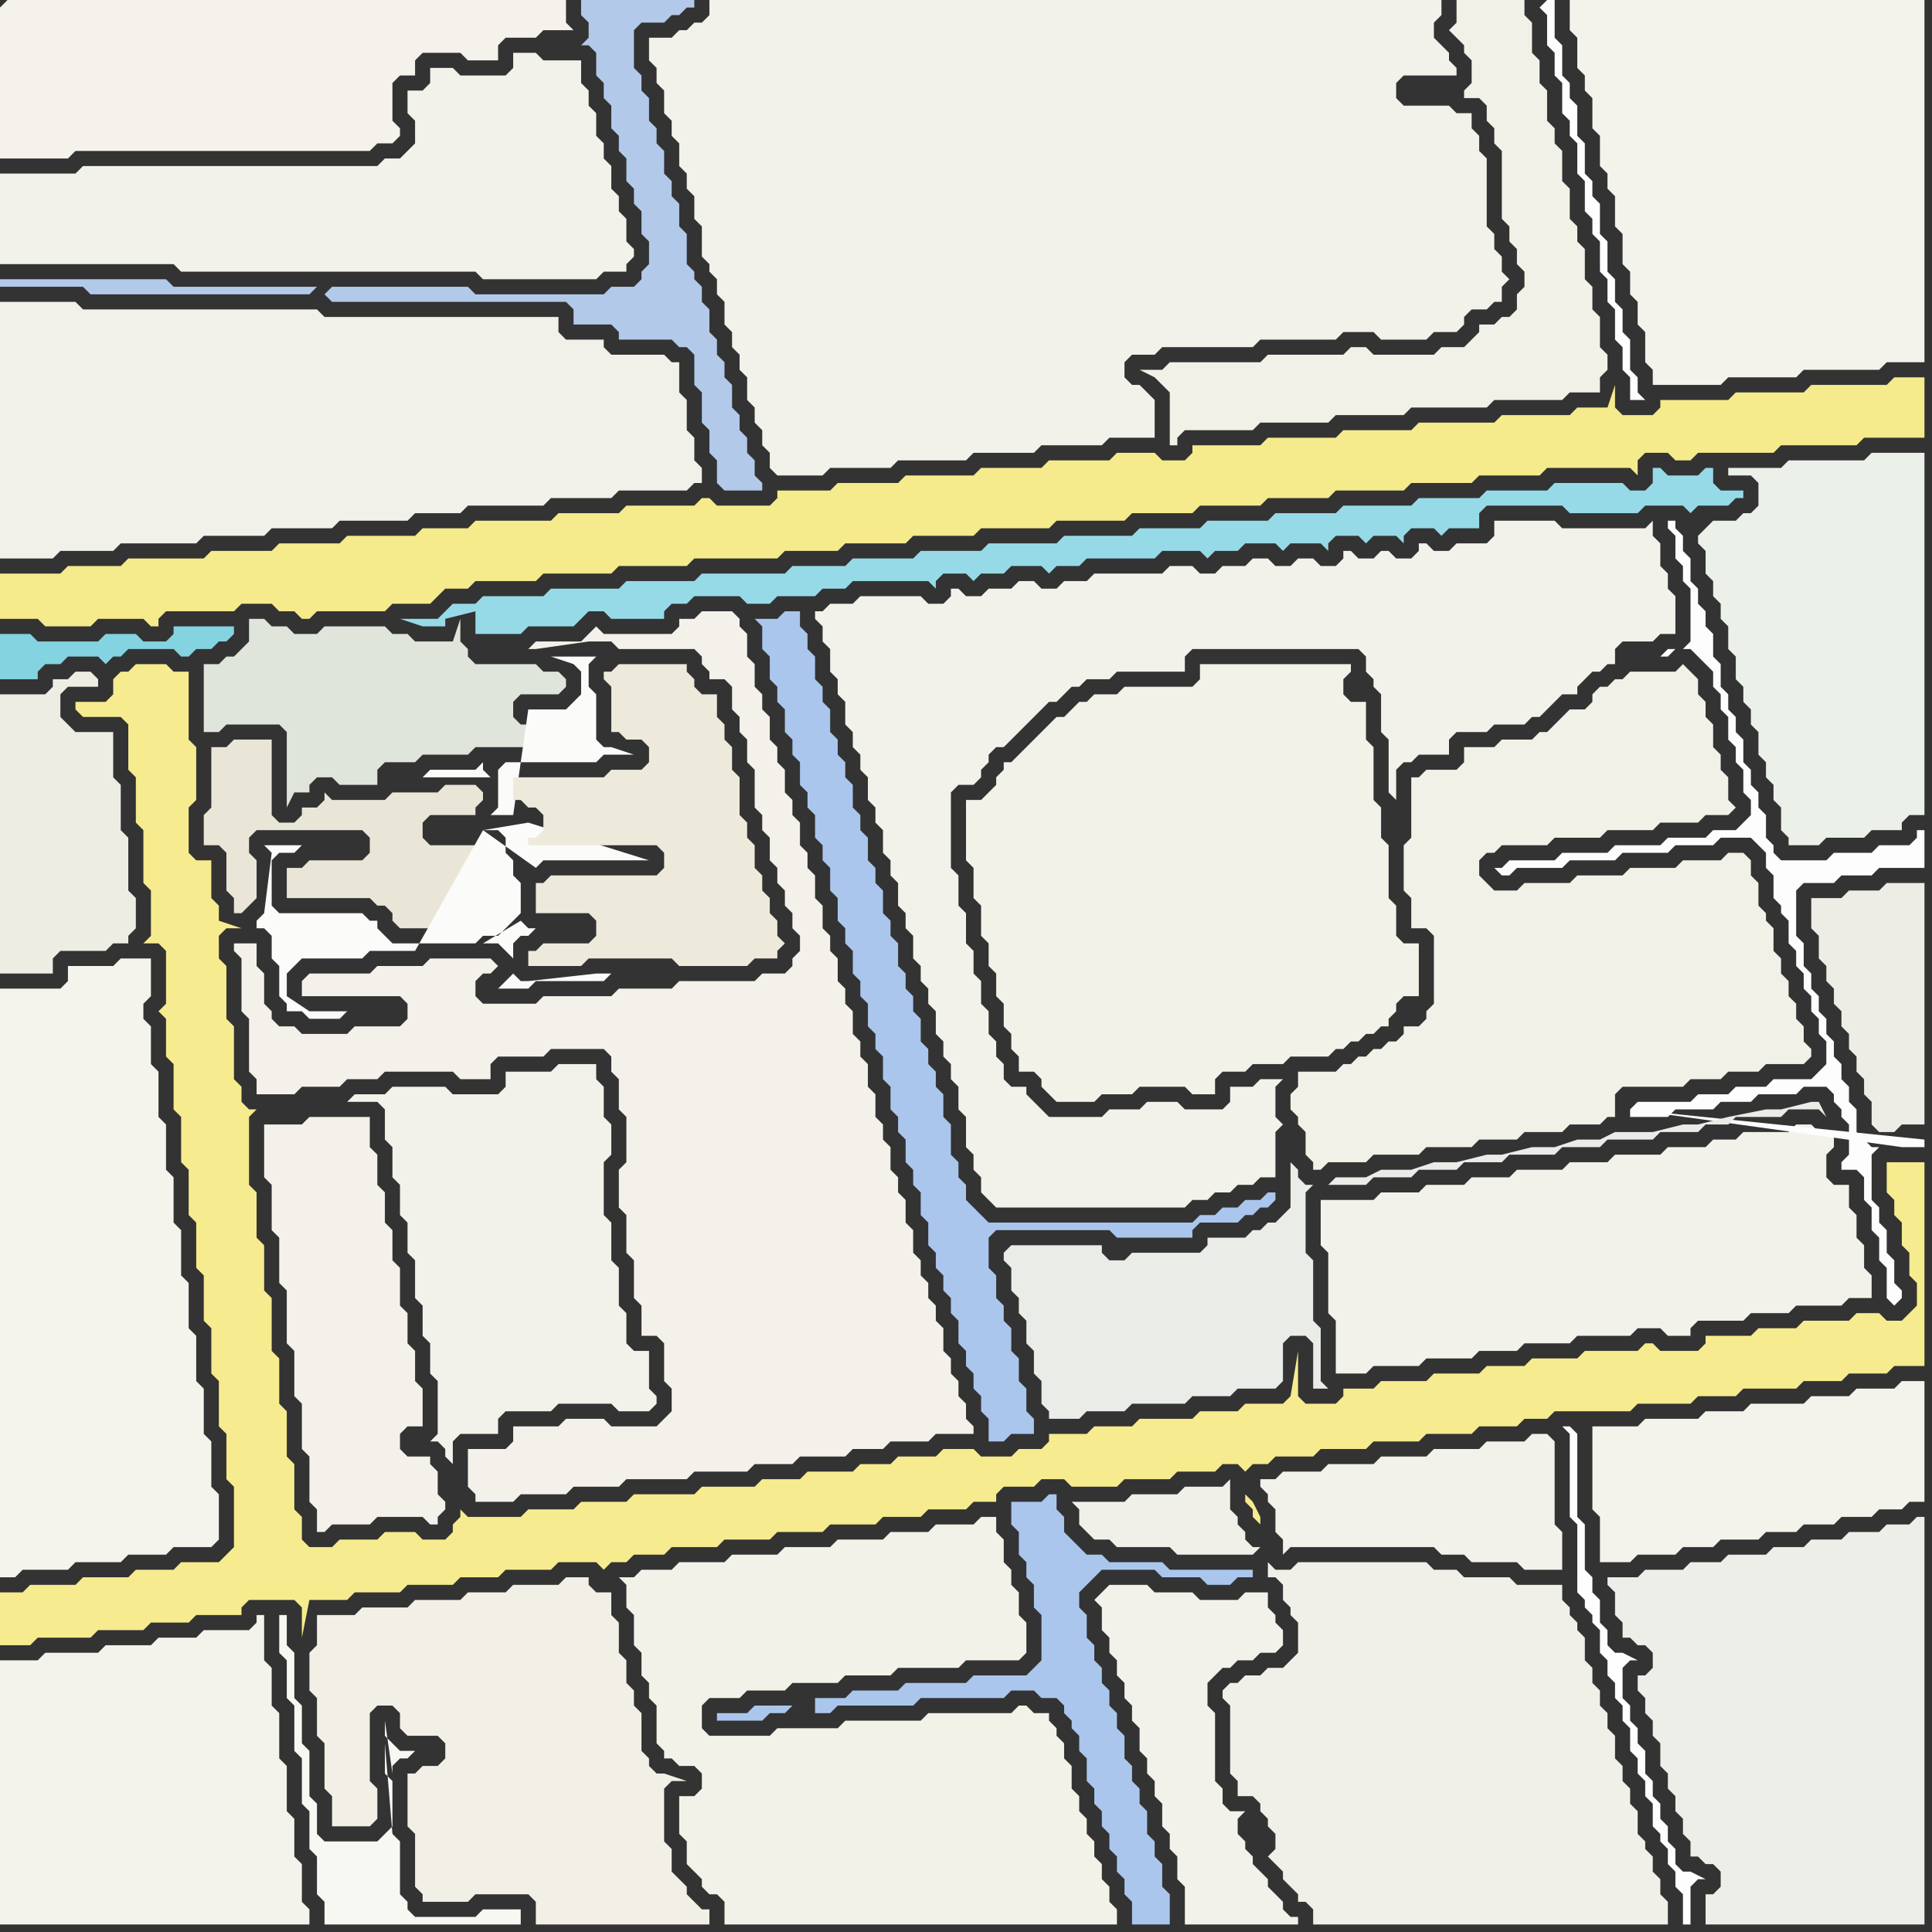 <svg width="256" height="256" xmlns="http://www.w3.org/2000/svg"><rect width="100%" height="100%" fill="#333333" stroke="none"/><script> 
var tempColor;
function hoverPath(evt){
obj = evt.target;
tempColor = obj.getAttribute("fill");
obj.setAttribute("fill","red");
//alert(tempColor);
//obj.setAttribute("stroke","red");}
function recoverPath(evt){
obj = evt.target;
obj.setAttribute("fill", tempColor);
//obj.setAttribute("stroke", tempColor);
}</script><path onmouseover="hoverPath(evt)" onmouseout="recoverPath(evt)" fill="rgb(243,242,233)" d="M  86,208l -1,0 -1,1 -2,0 1,1 0,3 1,1 0,4 1,1 0,3 1,1 0,2 1,1 0,5 1,1 0,1 1,0 1,1 2,0 1,1 0,2 -1,1 -2,0 0,5 1,1 0,3 1,1 1,1 0,1 1,1 1,0 1,1 0,3 52,0 0,-2 -1,-1 0,-2 -1,-1 0,-2 -1,-1 0,-2 -1,-1 0,-2 -1,-1 0,-2 -1,-1 0,-3 -1,-1 0,-2 -1,-1 0,-1 -1,-1 0,-1 -2,0 -1,-1 -1,0 -1,1 -11,0 -1,1 -10,0 -1,1 -8,0 -1,1 -8,0 -1,-1 0,-3 1,-1 4,0 1,-1 5,0 1,-1 6,0 1,-1 6,0 1,-1 8,0 1,-1 7,0 1,-1 0,-4 -1,-1 0,-3 -1,-1 0,-2 -1,-1 0,-3 -1,-1 0,-2 -2,0 -1,1 -5,0 -1,1 -5,0 -1,1 -6,0 -1,1 -6,0 -1,1 -6,0 -1,1 -6,0 -1,1Z"/>
<path onmouseover="hoverPath(evt)" onmouseout="recoverPath(evt)" fill="rgb(243,242,234)" d="M  176,159l -1,0 0,6 1,1 0,8 1,1 0,7 4,0 1,-1 6,0 1,-1 6,0 1,-1 5,0 1,-1 6,0 1,-1 7,0 1,-1 3,0 1,1 3,0 0,-1 1,-1 6,0 1,-1 5,0 1,-1 6,0 1,-1 3,0 0,-3 -1,-1 0,-3 -1,-1 0,-3 -1,-1 0,-3 -2,0 -1,-1 0,-3 1,-1 0,-2 -2,0 -1,-1 -2,0 -1,1 -6,0 -1,1 -3,0 -1,1 -5,0 -1,1 -6,0 -1,1 -5,0 -1,1 -6,0 -1,1 -5,0 -1,1 -5,0 -1,1 -5,0 -1,1Z"/>
<path onmouseover="hoverPath(evt)" onmouseout="recoverPath(evt)" fill="rgb(244,242,235)" d="M  0,1l 0,20 9,0 1,-1 39,0 1,-1 2,0 1,-1 0,-1 -1,-1 0,-5 1,-1 2,0 0,-2 1,-1 5,0 1,1 4,0 0,-2 1,-1 4,0 1,-1 4,0 -1,-1 0,-3 -74,0 -1,1Z"/>
<path onmouseover="hoverPath(evt)" onmouseout="recoverPath(evt)" fill="rgb(243,242,234)" d="M  0,25l 0,10 23,0 1,1 39,0 1,1 15,0 1,-1 3,0 0,-1 1,-1 0,-1 -1,-1 0,-3 -1,-1 0,-2 -1,-1 0,-3 -1,-1 0,-2 -1,-1 0,-3 -1,-1 0,-2 -1,-1 0,-3 -5,0 -1,-1 -3,0 0,2 -1,1 -6,0 -1,-1 -3,0 0,2 -1,1 -2,0 0,3 1,1 0,3 -1,1 -1,1 -2,0 -1,1 -39,0 -1,1 -10,0Z"/>
<path onmouseover="hoverPath(evt)" onmouseout="recoverPath(evt)" fill="rgb(238,237,228)" d="M  0,113l 0,16 7,0 0,-2 1,-1 6,0 1,-1 2,0 0,-1 1,-1 0,-4 -1,-1 0,-7 -1,-1 0,-6 -1,-1 0,-6 -5,0 -1,-1 -1,-1 0,-3 1,-1 4,0 0,-1 -1,-1 -2,0 -1,1 -2,0 0,1 -1,1 -6,0Z"/>
<path onmouseover="hoverPath(evt)" onmouseout="recoverPath(evt)" fill="rgb(243,242,234)" d="M  109,81l -1,0 0,1 1,1 0,2 1,1 0,3 1,1 0,2 1,1 0,3 1,1 0,2 1,1 0,2 1,1 0,3 1,1 0,2 1,1 0,3 1,1 0,2 1,1 0,3 1,1 0,2 1,1 0,3 1,1 0,2 1,1 0,2 1,1 0,3 1,1 0,2 1,1 0,2 1,1 0,3 1,1 0,4 1,1 0,2 1,1 0,2 1,1 1,1 25,0 1,-1 2,0 1,-1 2,0 1,-1 2,0 1,-1 2,0 0,-6 1,-1 -1,-1 0,-4 1,-1 -3,0 -1,1 -3,0 0,2 -1,1 -5,0 -1,-1 -4,0 -1,1 -4,0 -1,1 -7,0 -1,-1 -1,-1 -1,-1 0,-1 -2,0 -1,-1 0,-2 -1,-1 0,-2 -1,-1 0,-3 -1,-1 0,-3 -1,-1 0,-3 -1,-1 0,-4 -1,-1 0,-4 -1,-1 0,-10 1,-1 2,0 1,-1 0,-1 1,-1 0,-1 1,-1 1,0 6,-6 1,0 1,-1 1,-1 1,0 1,-1 3,0 1,-1 9,0 0,-2 1,-1 22,0 1,1 0,2 1,1 0,1 1,1 0,5 1,1 0,7 1,1 0,-4 1,-1 1,0 1,-1 4,0 0,-2 1,-1 4,0 1,-1 4,0 1,-1 1,0 1,-1 1,-1 1,-1 2,0 0,-1 1,-1 1,-1 1,0 1,-1 1,0 0,-2 1,-1 4,0 1,-1 2,0 0,-5 -1,-1 0,-2 -1,-1 0,-3 -1,-1 0,-2 -1,1 -11,0 -1,-1 -8,0 0,2 -1,1 -4,0 -1,1 -2,0 -1,-1 -1,0 0,1 -1,1 -2,0 -1,-1 -1,0 -1,1 -2,0 -1,-1 -1,0 0,1 -1,1 -2,0 -1,-1 -2,0 -1,1 -2,0 -1,-1 -2,0 -1,1 -3,0 -1,1 -2,0 -1,-1 -3,0 -1,1 -9,0 -1,1 -3,0 -1,1 -2,0 -1,-1 -2,0 -1,1 -3,0 -1,1 -2,0 -1,-1 -1,0 0,1 -1,1 -2,0 -1,-1 -8,0 -1,1 -3,0 -1,1Z"/>
<path onmouseover="hoverPath(evt)" onmouseout="recoverPath(evt)" fill="rgb(243,242,233)" d="M  132,129l 0,3 1,1 0,3 1,1 0,2 1,1 0,2 2,0 1,1 0,1 1,1 1,1 5,0 1,-1 4,0 1,-1 6,0 1,1 3,0 0,-2 1,-1 3,0 1,-1 4,0 1,-1 5,0 1,-1 1,0 1,-1 1,0 1,-1 1,0 1,-1 1,0 0,-1 1,-1 0,-1 1,-1 2,0 0,-7 -2,0 -1,-1 0,-4 -1,-1 0,-7 -1,-1 0,-4 -1,-1 0,-7 -1,-1 0,-5 -2,0 -1,-1 0,-2 1,-1 0,-1 -20,0 0,2 -1,1 -9,0 -1,1 -3,0 -1,1 -1,0 -1,1 -1,1 -1,0 -1,1 -2,2 -1,1 -2,2 -1,0 0,1 -1,1 0,1 -2,2 -2,0 0,8 1,1 0,4 1,1 0,4 1,1 0,3 1,1Z"/>
<path onmouseover="hoverPath(evt)" onmouseout="recoverPath(evt)" fill="rgb(254,254,254)" d="M  204,1l 0,0 1,1 0,4 1,1 0,3 1,1 0,4 1,1 0,2 1,1 0,4 1,1 0,4 1,1 0,2 1,1 0,4 1,1 0,3 1,1 0,4 1,1 0,3 1,1 0,3 2,0 -1,-1 0,-2 -1,-1 0,-4 -1,-1 0,-3 -1,-1 0,-3 -1,-1 0,-4 -1,-1 0,-4 -1,-1 0,-2 -1,-1 0,-4 -1,-1 0,-4 -1,-1 0,-2 -1,-1 0,-4 -1,-1 0,-5 -1,0 -1,1Z"/>
<path onmouseover="hoverPath(evt)" onmouseout="recoverPath(evt)" fill="rgb(244,243,235)" d="M  209,0l -1,0 0,4 1,1 0,4 1,1 0,2 1,1 0,4 1,1 0,4 1,1 0,2 1,1 0,4 1,1 0,4 1,1 0,3 1,1 0,3 1,1 0,4 1,1 0,2 9,0 1,-1 9,0 1,-1 10,0 1,-1 5,0 0,-48Z"/>
<path onmouseover="hoverPath(evt)" onmouseout="recoverPath(evt)" fill="rgb(244,243,236)" d="M  0,138l 0,71 2,0 1,-1 6,0 1,-1 6,0 1,-1 5,0 1,-1 5,0 1,-1 0,-6 -1,-1 0,-6 -1,-1 0,-6 -1,-1 0,-6 -1,-1 0,-6 -1,-1 0,-6 -1,-1 0,-6 -1,-1 0,-6 -1,-1 0,-6 -1,-1 0,-5 -1,-1 0,-2 1,-1 0,-5 -4,0 -1,1 -6,0 0,2 -1,1 -8,0Z"/>
<path onmouseover="hoverPath(evt)" onmouseout="recoverPath(evt)" fill="rgb(243,241,233)" d="M  62,194l 0,3 1,1 0,1 5,0 1,-1 6,0 1,-1 6,0 1,-1 8,0 1,-1 7,0 1,-1 5,0 1,-1 6,0 1,-1 4,0 1,-1 5,0 1,-1 5,0 0,-1 -1,-1 0,-2 -1,-1 0,-2 -1,-1 0,-2 -1,-1 0,-3 -1,-1 0,-2 -1,-1 0,-2 -1,-1 0,-2 -1,-1 0,-3 -1,-1 0,-3 -1,-1 0,-2 -1,-1 0,-3 -1,-1 0,-2 -1,-1 0,-3 -1,-1 0,-3 -1,-1 0,-2 -1,-1 0,-3 -1,-1 0,-2 -1,-1 0,-3 -1,-1 0,-2 -1,-1 0,-3 -1,-1 0,-3 -1,-1 0,-2 -1,-1 0,-3 -1,-1 0,-2 -1,-1 0,-3 -1,-1 0,-2 -1,-1 0,-3 -1,-1 0,-2 -1,-1 0,-3 -1,-1 0,-3 -1,-1 0,-1 -1,-1 -4,0 -1,1 -2,0 0,1 -1,1 -9,0 -1,-1 -1,1 0,0 -1,1 -6,0 -1,1 1,0 7,-1 3,0 1,1 10,0 1,1 0,1 1,1 0,1 2,0 1,1 0,3 1,1 0,2 1,1 0,3 1,1 0,5 1,1 0,2 1,1 0,3 1,1 0,2 1,1 0,2 1,1 0,2 1,1 0,2 -1,1 0,1 -1,1 -3,0 -1,1 -10,0 -1,1 -7,0 -1,1 -9,0 -1,1 -7,0 -1,-1 0,-2 1,-1 1,0 1,-1 -1,-1 -8,0 -1,1 -6,0 -1,1 -8,0 -1,1 0,2 13,0 1,1 0,2 -1,1 -6,0 -1,1 -6,0 -1,-1 -2,0 -1,-1 0,-1 -1,-1 0,-4 -1,-1 0,-3 -3,0 0,1 1,1 0,7 1,1 0,7 1,1 0,2 5,0 1,-1 5,0 1,-1 4,0 1,-1 9,0 1,1 4,0 0,-2 1,-1 6,0 1,-1 7,0 1,1 0,2 1,1 0,4 1,1 0,6 -1,1 0,5 1,1 0,5 1,1 0,5 1,1 0,4 2,0 1,1 0,5 1,1 0,3 -1,1 -1,1 -6,0 -1,-1 -5,0 -1,1 -6,0 0,2 -1,1 -5,0Z"/>
<path onmouseover="hoverPath(evt)" onmouseout="recoverPath(evt)" fill="rgb(170,198,237)" d="M  101,82l -1,0 1,1 0,3 1,1 0,3 1,1 0,2 1,1 0,3 1,1 0,2 1,1 0,3 1,1 0,2 1,1 0,3 1,1 0,2 1,1 0,3 1,1 0,3 1,1 0,2 1,1 0,3 1,1 0,2 1,1 0,3 1,1 0,2 1,1 0,3 1,1 0,3 1,1 0,2 1,1 0,3 1,1 0,2 1,1 0,3 1,1 0,3 1,1 0,2 1,1 0,2 1,1 0,2 1,1 0,3 1,1 0,2 1,1 0,2 1,1 0,2 1,1 0,3 2,0 1,-1 3,0 0,-2 -1,-1 0,-3 -1,-1 0,-3 -1,-1 0,-3 -1,-1 0,-2 -1,-1 0,-3 -1,-1 0,-4 1,-1 15,0 1,1 10,0 0,-1 1,-1 5,0 1,-1 1,0 1,-1 1,0 1,-1 0,-1 -1,0 -1,1 -2,0 -1,1 -2,0 -1,1 -2,0 -1,1 -27,0 -1,-1 -1,-1 -1,-1 0,-2 -1,-1 0,-2 -1,-1 0,-4 -1,-1 0,-3 -1,-1 0,-2 -1,-1 0,-2 -1,-1 0,-3 -1,-1 0,-2 -1,-1 0,-2 -1,-1 0,-3 -1,-1 0,-2 -1,-1 0,-3 -1,-1 0,-2 -1,-1 0,-3 -1,-1 0,-2 -1,-1 0,-3 -1,-1 0,-2 -1,-1 0,-2 -1,-1 0,-3 -1,-1 0,-2 -1,-1 0,-3 -1,-1 0,-2 -1,-1 0,-2 -2,0 -1,1Z"/>
<path onmouseover="hoverPath(evt)" onmouseout="recoverPath(evt)" fill="rgb(242,241,234)" d="M  97,44l 0,2 1,1 0,2 1,1 0,3 1,1 0,2 1,1 0,2 1,1 0,2 1,1 6,0 1,-1 8,0 1,-1 9,0 1,-1 8,0 1,-1 8,0 1,-1 6,0 0,-5 -1,-1 0,0 -1,-1 -1,0 -1,-1 0,-2 1,-1 3,0 1,-1 12,0 1,-1 10,0 1,-1 4,0 1,1 6,0 1,-1 3,0 1,-1 0,-1 1,-1 2,0 1,-1 1,0 0,-2 1,-1 -1,-1 0,-2 -1,-1 0,-2 -1,-1 0,-9 -1,-1 0,-2 -1,-1 0,-2 -2,0 -1,-1 -6,0 -1,-1 0,-2 1,-1 7,0 0,-1 -1,-1 0,-1 -1,-1 -1,-1 0,-2 1,-1 0,-2 -97,0 0,2 -1,1 -1,0 -1,1 -1,0 -1,1 -3,0 0,3 1,1 0,2 1,1 0,3 1,1 0,2 1,1 0,3 1,1 0,2 1,1 0,3 1,1 0,4 1,1 0,1 1,1 0,2 1,1 0,3 1,1Z"/>
<path onmouseover="hoverPath(evt)" onmouseout="recoverPath(evt)" fill="rgb(170,198,237)" d="M  105,226l -5,0 -1,1 -4,0 0,1 6,0 1,-1 2,0 1,-1 3,-1 0,2 2,0 1,-1 10,0 1,-1 11,0 1,-1 3,0 1,1 2,0 1,1 0,1 1,1 0,1 1,1 0,2 1,1 0,3 1,1 0,2 1,1 0,2 1,1 0,2 1,1 0,2 1,1 0,2 1,1 0,3 5,0 0,-4 -1,-1 0,-3 -1,-1 0,-2 -1,-1 0,-3 -1,-1 0,-2 -1,-1 0,-2 -1,-1 0,-3 -1,-1 0,-2 -1,-1 0,-2 -1,-1 0,-2 -1,-1 0,-2 -1,-1 0,-3 -1,-1 0,-2 1,-1 1,-1 1,-1 7,0 1,1 5,0 1,1 3,0 1,-1 2,0 0,-1 -11,0 -1,-1 -7,0 -1,-1 -2,0 -1,-1 -1,-1 -1,-1 0,-2 -1,-1 0,-2 -1,0 -1,1 -4,0 0,3 1,1 0,3 1,1 0,2 1,1 0,3 1,1 0,6 -1,1 -1,1 -7,0 -1,1 -8,0 -1,1 -6,0 -1,1 -4,0 -3,1Z"/>
<path onmouseover="hoverPath(evt)" onmouseout="recoverPath(evt)" fill="rgb(242,241,232)" d="M  172,144l 0,0 -1,1 0,2 1,1 0,1 1,1 0,3 1,1 0,1 1,0 1,-1 5,0 1,-1 6,0 1,-1 6,0 1,-1 5,0 1,-1 5,0 1,-1 4,0 1,-1 1,0 0,-3 1,-1 8,0 1,-1 4,0 1,-1 4,0 1,-1 5,0 1,-1 0,-1 -1,-1 0,-2 -1,-1 0,-2 -1,-1 0,-2 -1,-1 0,-2 -1,-1 0,-3 -1,-1 0,-1 -1,-1 0,-3 -1,-1 0,-2 -1,-1 -2,0 -1,1 -5,0 -1,1 -6,0 -1,1 -6,0 -1,1 -6,0 -1,1 -3,0 -1,-1 -1,-1 0,-2 1,-1 1,0 1,-1 6,0 1,-1 6,0 1,-1 6,0 1,-1 5,0 1,-1 3,0 1,-1 -1,-1 0,-3 -1,-1 0,-2 -1,-1 0,-3 -1,-1 0,-2 -1,-1 0,-2 -1,-1 -1,-1 -1,1 -6,0 -1,1 -1,0 -1,1 -1,0 -1,1 0,1 -1,1 -2,0 -1,1 -1,1 -1,1 -1,0 -1,1 -4,0 -1,1 -4,0 0,2 -1,1 -4,0 -1,1 -1,0 0,8 -1,1 0,6 1,1 0,4 2,0 1,1 0,9 -1,1 0,1 -1,1 -2,0 0,1 -1,1 -1,0 -1,1 -1,0 -1,1 -1,0 -1,1 -1,0 -1,1 -5,0Z"/>
<path onmouseover="hoverPath(evt)" onmouseout="recoverPath(evt)" fill="rgb(243,242,234)" d="M  146,211l 0,0 -1,1 1,1 0,3 1,1 0,2 1,1 0,2 1,1 0,2 1,1 0,2 1,1 0,3 1,1 0,2 1,1 0,2 1,1 0,3 1,1 0,2 1,1 0,3 1,1 0,5 15,0 0,-1 -1,0 -1,-1 0,-1 -1,-1 -1,-1 0,-1 -1,-1 -1,-1 0,-1 -1,-1 0,-1 -1,-1 0,-2 1,-1 -2,0 -1,-1 0,-2 -1,-1 0,-9 -1,-1 0,-3 1,-1 1,-1 1,0 1,-1 2,0 1,-1 2,0 1,-1 0,-2 -1,-1 0,-1 -1,-1 0,-2 -3,0 -1,1 -5,0 -1,-1 -5,0 -1,-1 -5,0 -1,1Z"/>
<path onmouseover="hoverPath(evt)" onmouseout="recoverPath(evt)" fill="rgb(240,240,233)" d="M  171,213l 0,1 1,1 0,4 -2,2 -2,0 -1,1 -2,0 -1,1 -1,0 -1,1 0,1 1,1 0,9 1,1 0,2 2,0 1,1 0,1 1,1 0,1 1,1 0,2 -1,1 1,1 0,0 1,1 0,1 1,1 1,1 0,1 1,0 1,1 0,2 47,0 0,-3 -1,-1 0,-2 -1,-1 0,-2 -1,-1 0,-1 -1,-1 0,-3 -1,-1 0,-2 -1,-1 0,-2 -1,-1 0,-3 -1,-1 0,-2 -1,-1 0,-2 -1,-1 0,-2 -1,-1 0,-3 -1,-1 0,-1 -1,-1 0,-1 -1,-1 0,-2 -6,0 -1,-1 -6,0 -1,-1 -3,0 -1,-1 -17,0 -1,1 -2,0 -1,-1 0,2 1,0 1,1 0,2 1,1 -4,-8 -1,0 -1,-1 0,-1 -1,-1 0,-1 -1,-1 0,-4 -1,1 -5,0 -1,1 -6,0 -1,1 -7,0 1,1 0,2 1,1 1,1 2,0 1,1 7,0 1,1 10,0 1,-1 4,8 -3,-8 0,0 3,8Z"/>
<path onmouseover="hoverPath(evt)" onmouseout="recoverPath(evt)" fill="rgb(253,253,253)" d="M  216,147l 0,1 5,0 1,-1 5,0 1,-1 4,0 1,-1 5,0 1,-1 3,0 1,1 0,1 1,1 0,1 1,1 0,4 -1,1 0,1 2,0 1,1 0,3 1,1 0,3 1,1 0,3 1,1 0,4 1,1 1,-1 0,-1 -1,-1 0,-3 -1,-1 0,-3 -1,-1 0,-2 -1,-1 0,-6 1,-1 -1,0 -1,-1 -1,-1 0,-3 -1,-1 0,-2 -1,-1 0,-2 -1,-1 0,-2 -1,-1 0,-2 -1,-1 0,-2 -1,-1 0,-2 -1,-1 0,-3 -1,-1 0,-6 1,-1 4,0 1,-1 4,0 1,-1 6,0 0,-5 -1,0 0,1 -1,1 -4,0 -1,1 -5,0 -1,1 -6,0 -1,-1 0,-1 -1,-1 0,-3 -1,-1 0,-2 -1,-1 0,-2 -1,-1 0,-3 -1,-1 0,-2 -1,-1 0,-2 -1,-1 0,-3 -1,-1 0,-3 -1,-1 0,-2 -1,-1 0,-2 -1,-1 0,-3 -1,-1 0,-2 -1,-1 0,-1 -1,0 0,1 1,1 0,3 1,1 0,2 1,1 0,7 -1,1 1,0 1,1 1,1 1,1 0,2 1,1 0,2 1,1 0,3 1,1 0,2 1,1 0,3 1,1 0,2 -1,1 -1,1 -3,0 -1,1 -5,0 -1,1 -6,0 -1,1 -6,0 -1,1 -6,0 -1,1 -1,0 1,1 1,0 1,-1 6,0 1,-1 6,0 1,-1 6,0 1,-1 5,0 1,-1 4,0 1,1 1,1 0,2 1,1 0,3 1,1 0,1 1,1 0,3 1,1 0,2 1,1 0,2 1,1 0,2 1,1 0,2 1,1 0,3 -1,1 -1,1 -5,0 -1,1 -4,0 -1,1 -4,0 -1,1 -7,0 -1,1 6,-61 -1,0 -1,1 1,0 1,-1 -6,61 36,5 3,0 0,-1Z"/>
<path onmouseover="hoverPath(evt)" onmouseout="recoverPath(evt)" fill="rgb(244,243,235)" d="M  2,220l -2,0 0,35 41,0 0,-2 -1,-1 0,-5 -1,-1 0,-5 -1,-1 0,-6 -1,-1 0,-6 -1,-1 0,-5 -1,-1 0,-6 -1,0 0,1 -1,1 -6,0 -1,1 -5,0 -1,1 -6,0 -1,1 -7,0 -1,1Z"/>
<path onmouseover="hoverPath(evt)" onmouseout="recoverPath(evt)" fill="rgb(243,242,234)" d="M  52,144l -1,1 -4,0 -1,1 4,0 1,1 0,4 1,1 0,4 1,1 0,4 1,1 0,4 1,1 0,5 1,1 0,4 1,1 0,4 1,1 0,7 -1,1 1,0 1,1 0,1 1,1 0,-3 1,-1 5,0 0,-2 1,-1 6,0 1,-1 7,0 1,1 4,0 1,-1 0,-1 -1,-1 0,-5 -2,0 -1,-1 0,-4 -1,-1 0,-5 -1,-1 0,-5 -1,-1 0,-7 1,-1 0,-4 -1,-1 0,-4 -1,-1 0,-2 -5,0 -1,1 -6,0 0,2 -1,1 -6,0 -1,-1Z"/>
<path onmouseover="hoverPath(evt)" onmouseout="recoverPath(evt)" fill="rgb(242,240,230)" d="M  58,252l 4,0 1,-1 7,0 1,1 0,3 23,0 0,-2 -1,0 -1,-1 -1,-1 0,-1 -1,-1 -1,-1 0,-3 -1,-1 0,-7 1,-1 2,0 -3,-1 -1,0 -1,-1 0,-1 -1,-1 0,-5 -1,-1 0,-2 -1,-1 0,-3 -1,-1 0,-4 -1,-1 0,-3 -2,0 -1,-1 0,-1 -3,0 -1,1 -6,0 -1,1 -5,0 -1,1 -6,0 -1,1 -6,0 -1,1 -5,0 0,4 -1,1 0,5 1,1 0,5 1,1 0,6 1,1 0,4 5,0 1,-1 0,-4 -1,-1 0,-9 1,-1 2,0 1,1 0,2 1,1 4,0 1,1 0,2 -1,1 -2,0 -1,1 -1,0 0,7 1,1 0,7 1,1 0,1Z"/>
<path onmouseover="hoverPath(evt)" onmouseout="recoverPath(evt)" fill="rgb(243,242,234)" d="M  169,196l -2,0 0,1 1,1 0,1 1,1 0,3 1,1 0,2 1,-1 19,0 1,1 3,0 1,1 6,0 1,1 5,0 0,-5 -1,-1 0,-11 -1,-1 -2,0 -1,1 -5,0 -1,1 -6,0 -1,1 -6,0 -1,1 -6,0 -1,1 -5,0 -1,1Z"/>
<path onmouseover="hoverPath(evt)" onmouseout="recoverPath(evt)" fill="rgb(241,240,233)" d="M  0,61l 0,13 7,0 1,-1 7,0 1,-1 10,0 1,-1 8,0 1,-1 8,0 1,-1 9,0 1,-1 6,0 1,-1 10,0 1,-1 8,0 1,-1 9,0 1,-1 1,0 0,-2 -1,-1 0,-3 -1,-1 0,-4 -1,-1 0,-4 -1,0 -1,-1 -7,0 -1,-1 0,-1 -5,0 -1,-1 0,-2 -31,0 -1,-1 -31,0 -1,-1 -10,0Z"/>
<path onmouseover="hoverPath(evt)" onmouseout="recoverPath(evt)" fill="rgb(246,235,142)" d="M  0,213l 0,5 4,0 1,-1 7,0 1,-1 6,0 1,-1 5,0 1,-1 6,0 0,-1 1,-1 6,0 1,1 0,4 1,-5 5,0 1,-1 6,0 1,-1 6,0 1,-1 5,0 1,-1 6,0 1,-1 5,0 1,1 0,0 1,-1 2,0 1,-1 4,0 1,-1 6,0 1,-1 6,0 1,-1 6,0 1,-1 6,0 1,-1 5,0 1,-1 5,0 1,-1 3,0 0,-1 1,-1 4,0 1,-1 3,0 1,1 6,0 1,-1 6,0 1,-1 5,0 1,-1 2,0 1,1 0,0 1,-1 2,0 1,-1 5,0 1,-1 6,0 1,-1 6,0 1,-1 6,0 1,-1 5,0 1,-1 3,0 1,-1 10,0 1,-1 7,0 1,-1 5,0 1,-1 7,0 1,-1 5,0 1,-1 5,0 1,-1 4,0 0,-27 -5,0 0,4 1,1 0,2 1,1 0,3 1,1 0,3 1,1 0,3 -1,1 -1,1 -2,0 -1,-1 -3,0 -1,1 -6,0 -1,1 -5,0 -1,1 -6,0 0,1 -1,1 -5,0 -1,-1 -1,0 -1,1 -7,0 -1,1 -6,0 -1,1 -5,0 -1,1 -6,0 -1,1 -6,0 -1,1 -4,0 0,1 -1,1 -4,0 -1,-1 0,-6 -1,6 0,0 -1,1 -5,0 -1,1 -5,0 -1,1 -7,0 -1,1 -5,0 -1,1 -5,0 0,1 -1,1 -3,0 -1,1 -4,0 -1,-1 -4,0 -1,1 -5,0 -1,1 -4,0 -1,1 -6,0 -1,1 -5,0 -1,1 -7,0 -1,1 -8,0 -1,1 -6,0 -1,1 -6,0 -1,1 -7,0 -1,-1 0,1 -1,1 0,1 -1,1 -3,0 -1,-1 -4,0 -1,1 -5,0 -1,1 -3,0 -1,-1 0,-3 -1,-1 0,-6 -1,-1 0,-6 -1,-1 0,-6 -1,-1 0,-7 -1,-1 0,-6 -1,-1 0,-6 -1,-1 0,-9 1,-1 -1,0 -1,-1 0,-2 -1,-1 0,-7 -1,-1 0,-7 -1,-1 0,-3 1,-1 2,0 -3,-1 0,-2 -1,-1 0,-5 -2,0 -1,-1 0,-6 1,-1 0,-7 -1,-1 0,-9 -2,0 -1,-1 -4,0 -1,1 -1,0 -1,1 0,2 -1,1 -4,0 0,1 1,1 5,0 1,1 0,6 1,1 0,6 1,1 0,7 1,1 0,6 -1,1 2,0 1,1 0,7 -1,1 1,1 0,5 1,1 0,6 1,1 0,6 1,1 0,6 1,1 0,6 1,1 0,6 1,1 0,6 1,1 0,6 1,1 0,6 1,1 0,8 -2,2 -5,0 -1,1 -5,0 -1,1 -6,0 -1,1 -6,0 -1,1 -3,0 0,2 165,-15 0,1 1,1 0,1 1,1 0,-1 -1,-2 -1,-1 -165,15Z"/>
<path onmouseover="hoverPath(evt)" onmouseout="recoverPath(evt)" fill="rgb(233,230,216)" d="M  38,117l 0,2 11,0 1,1 1,0 1,1 0,1 1,1 9,0 1,-1 2,0 1,-1 1,-1 0,-2 -1,-1 0,-2 -1,-1 0,-2 -8,0 -1,-1 0,-2 1,-1 6,0 0,-1 1,-1 0,-1 -1,-1 -4,0 -1,1 -6,0 -1,1 -7,0 -1,-1 0,1 -1,1 -2,0 0,1 -1,1 -2,0 -1,-1 0,-10 -5,0 -1,1 -2,0 0,8 -1,1 0,4 2,0 1,1 0,5 1,1 0,2 1,0 1,-1 0,0 1,-1 0,-5 -1,-1 0,-2 1,-1 14,0 1,1 0,2 -1,1 -7,0 -1,1 -2,0Z"/>
<path onmouseover="hoverPath(evt)" onmouseout="recoverPath(evt)" fill="rgb(224,229,220)" d="M  38,97l 0,10 1,-2 2,0 0,-1 1,-1 2,0 1,1 5,0 0,-2 1,-1 4,0 1,-1 6,0 1,-1 11,0 1,-1 2,0 0,-2 -8,0 -1,-1 0,-2 1,-1 5,0 1,-1 0,-1 -1,-1 -2,0 -1,-1 -8,0 -1,-1 0,-1 -1,-1 0,-3 -1,3 -5,0 -1,-1 -2,0 -1,-1 -8,0 -1,1 -3,0 -1,-1 -2,0 -1,-1 -2,0 0,3 -1,1 -1,1 -1,0 -1,1 -2,0 0,9 2,0 1,-1 7,0 1,1Z"/>
<path onmouseover="hoverPath(evt)" onmouseout="recoverPath(evt)" fill="rgb(242,241,231)" d="M  155,53l 0,6 1,0 0,-1 1,-1 9,0 1,-1 9,0 1,-1 9,0 1,-1 10,0 1,-1 9,0 1,-1 4,0 0,-2 1,-1 0,-2 -1,-1 0,-4 -1,-1 0,-3 -1,-1 0,-4 -1,-1 0,-2 -1,-1 0,-4 -1,-1 0,-4 -1,-1 0,-2 -1,-1 0,-4 -1,-1 0,-3 -1,-1 0,-4 -1,-1 0,-2 -9,0 0,3 -1,1 1,1 1,1 0,1 1,1 0,3 -1,1 0,1 2,0 1,1 0,2 1,1 0,2 1,1 0,9 1,1 0,2 1,1 0,2 1,1 0,2 -1,1 0,2 -1,1 -1,0 -1,1 -2,0 0,1 -1,1 -1,1 -3,0 -1,1 -8,0 -1,-1 -2,0 -1,1 -10,0 -1,1 -12,0 -1,1 -3,0 2,1 1,1 1,1 0,1 38,-41 0,0 -38,41Z"/>
<path onmouseover="hoverPath(evt)" onmouseout="recoverPath(evt)" fill="rgb(254,254,254)" d="M  208,189l -1,0 1,1 0,11 1,1 0,9 1,1 0,1 1,1 0,1 1,1 0,3 1,1 0,2 1,1 0,2 1,1 0,2 1,1 0,3 1,1 0,2 1,1 0,2 1,1 0,3 1,1 0,1 1,1 0,2 1,1 0,2 1,1 0,4 1,0 0,-5 1,-1 1,0 -2,-1 -1,0 -1,-1 0,-2 -1,-1 0,-2 -1,-1 0,-2 -1,-1 0,-2 -1,-1 0,-3 -1,-1 0,-2 -1,-1 0,-2 -1,-1 0,-4 1,-1 1,0 -2,-1 -1,0 -1,-1 0,-2 -1,-1 0,-3 -1,-1 0,-2 -1,-1 0,-6 -1,-1 0,-11 -1,-1Z"/>
<path onmouseover="hoverPath(evt)" onmouseout="recoverPath(evt)" fill="rgb(244,243,235)" d="M  214,189l -3,0 0,11 1,1 0,6 4,0 1,-1 5,0 1,-1 4,0 1,-1 5,0 1,-1 4,0 1,-1 4,0 1,-1 4,0 1,-1 3,0 1,-1 2,0 0,-16 -3,0 -1,1 -5,0 -1,1 -5,0 -1,1 -7,0 -1,1 -5,0 -1,1 -7,0 -1,1Z"/>
<path onmouseover="hoverPath(evt)" onmouseout="recoverPath(evt)" fill="rgb(237,237,229)" d="M  253,117l -3,0 -1,1 -4,0 -1,1 -4,0 0,4 1,1 0,3 1,1 0,2 1,1 0,2 1,1 0,2 1,1 0,2 1,1 0,2 1,1 0,2 1,1 0,3 1,1 2,0 1,-1 3,0 0,-32Z"/>
<path onmouseover="hoverPath(evt)" onmouseout="recoverPath(evt)" fill="rgb(132,211,224)" d="M  17,86l 6,0 1,1 1,0 1,-1 2,0 1,-1 1,0 1,-1 0,-1 -8,0 0,1 -1,1 -3,0 -1,-1 -4,0 -1,1 -8,0 -1,-1 -4,0 0,6 5,0 0,-1 1,-1 2,0 1,-1 4,0 1,1 1,-1 1,0 1,-1Z"/>
<path onmouseover="hoverPath(evt)" onmouseout="recoverPath(evt)" fill="rgb(251,251,249)" d="M  64,110l 2,0 1,1 0,2 1,1 0,2 1,1 0,4 -1,1 0,0 -1,1 -1,1 -2,0 -1,1 -11,0 -1,-1 -1,-1 0,-1 -1,0 -1,-1 -11,0 -1,-1 0,-6 1,-1 2,0 1,-1 -5,0 1,1 0,0 -1,8 -1,1 0,1 1,0 1,1 0,3 1,1 0,4 1,1 0,1 2,0 1,1 4,0 1,-1 -5,0 -3,-2 0,-3 1,-1 1,-1 8,0 1,-1 6,0 9,-16 0,15 2,0 1,1 1,1 0,-2 1,-1 1,0 1,-1 -1,0 -1,-1 0,0 -5,3 0,-15 4,19 -1,1 -1,1 4,0 1,-1 9,0 1,-1 -2,0 -9,1 -1,0 -1,-1 -4,-19 4,-2 -3,0 1,-1 0,-5 1,-1 12,0 1,-1 4,0 -3,-1 -1,0 -1,-1 0,-6 -1,-1 0,-3 1,-1 -6,0 3,1 0,0 1,1 0,3 -1,1 -1,1 -5,0 -2,14 -4,2 1,-7 -1,-1 0,-1 -1,1 -6,0 -1,1 9,0 -1,7 7,5 1,-1 14,0 -16,-5Z"/>
<path onmouseover="hoverPath(evt)" onmouseout="recoverPath(evt)" fill="rgb(234,236,232)" d="M  133,166l 0,1 1,1 0,3 1,1 0,2 1,1 0,3 1,1 0,3 1,1 0,3 1,1 0,1 4,0 1,-1 5,0 1,-1 7,0 1,-1 5,0 1,-1 5,0 1,-1 0,-5 1,-1 2,0 1,1 0,6 2,0 -1,-1 0,-7 -1,-1 0,-8 -1,-1 0,-8 1,-1 -1,0 -1,-1 0,-1 -1,-1 0,6 -1,1 -1,1 -1,0 -1,1 -1,0 -1,1 -5,0 0,1 -1,1 -9,0 -1,1 -2,0 -1,-1 0,-1 -12,0 -1,1 43,-9 5,0 1,-1 5,0 1,-1 5,0 1,-1 5,0 1,-1 6,0 1,-1 5,0 1,-1 6,0 1,-1 5,0 1,-1 3,0 1,-1 6,0 1,-1 4,0 1,1 -1,-2 -1,0 -4,1 -2,0 -5,1 -4,1 -2,0 -4,1 -5,0 -2,1 -3,0 -3,1 -3,0 -4,1 -2,0 -4,1 -3,0 -3,1 -4,0 -2,1 -4,0 -1,1 -43,9Z"/>
<path onmouseover="hoverPath(evt)" onmouseout="recoverPath(evt)" fill="rgb(235,240,233)" d="M  226,70l -1,1 0,1 1,1 0,3 1,1 0,2 1,1 0,2 1,1 0,3 1,1 0,3 1,1 0,2 1,1 0,2 1,1 0,3 1,1 0,2 1,1 0,2 1,1 0,3 1,1 0,1 4,0 1,-1 5,0 1,-1 4,0 0,-1 1,-1 2,0 0,-48 -7,0 -1,1 -10,0 -1,1 -7,0 0,1 3,0 1,1 0,3 -1,1 -1,0 -1,1 -3,0 -1,1Z"/>
<path onmouseover="hoverPath(evt)" onmouseout="recoverPath(evt)" fill="rgb(243,241,233)" d="M  35,151l 0,5 1,1 0,6 1,1 0,6 1,1 0,7 1,1 0,6 1,1 0,6 1,1 0,6 1,1 0,3 1,0 1,-1 5,0 1,-1 6,0 1,1 1,0 0,-1 1,-1 0,-1 -1,-1 0,-3 -1,-1 0,-1 -3,0 -1,-1 0,-2 1,-1 2,0 0,-5 -1,-1 0,-4 -1,-1 0,-4 -1,-1 0,-5 -1,-1 0,-4 -1,-1 0,-4 -1,-1 0,-4 -1,-1 0,-4 -8,0 -1,1 -5,0Z"/>
<path onmouseover="hoverPath(evt)" onmouseout="recoverPath(evt)" fill="rgb(178,201,234)" d="M  43,39l 0,0 1,1 31,0 1,1 0,2 5,0 1,1 0,1 7,0 1,1 1,0 1,1 0,4 1,1 0,4 1,1 0,3 1,1 0,3 1,1 5,0 0,-1 -1,-1 0,-2 -1,-1 0,-2 -1,-1 0,-2 -1,-1 0,-3 -1,-1 0,-2 -1,-1 0,-2 -1,-1 0,-3 -1,-1 0,-2 -1,-1 0,-1 -1,-1 0,-4 -1,-1 0,-3 -1,-1 0,-2 -1,-1 0,-3 -1,-1 0,-2 -1,-1 0,-3 -1,-1 0,-2 -1,-1 0,-5 1,-1 3,0 1,-1 1,0 1,-1 1,0 0,-1 -15,0 0,2 1,1 0,2 -1,1 1,0 1,1 0,3 1,1 0,2 1,1 0,3 1,1 0,2 1,1 0,3 1,1 0,2 1,1 0,3 1,1 0,3 -1,1 0,1 -1,1 -3,0 -1,1 -17,0 -1,-1 -18,0 -1,1 -1,-1 -19,0 -1,-1 -22,0 0,1 11,0 1,1 29,0 1,-1 1,1Z"/>
<path onmouseover="hoverPath(evt)" onmouseout="recoverPath(evt)" fill="rgb(248,248,243)" d="M  51,231l 0,4 1,1 0,6 -1,1 -1,1 -7,0 -1,-1 0,-4 -1,-1 0,-6 -1,-1 0,-5 -1,-1 0,-6 -1,-1 0,-4 -1,0 0,5 1,1 0,5 1,1 0,6 1,1 0,6 1,1 0,5 1,1 0,5 1,1 0,3 26,0 0,-2 -5,0 -1,1 -8,0 -1,-1 0,-1 -1,-1 0,-7 -1,-1 -1,-12 1,4 0,-1 1,-1 1,0 1,-1 -2,0 -1,-1 -1,-1 0,-2 1,7 -1,-4Z"/>
<path onmouseover="hoverPath(evt)" onmouseout="recoverPath(evt)" fill="rgb(245,234,140)" d="M  73,69l -10,0 -1,1 -6,0 -1,1 -9,0 -1,1 -8,0 -1,1 -8,0 -1,1 -10,0 -1,1 -7,0 -1,1 -8,0 0,6 5,0 1,1 6,0 1,-1 6,0 1,1 1,0 0,-1 1,-1 9,0 1,-1 4,0 1,1 2,0 1,1 1,0 1,-1 9,0 1,-1 5,0 1,-1 1,-1 3,0 1,-1 8,0 1,-1 9,0 1,-1 9,0 1,-1 11,0 1,-1 7,0 1,-1 8,0 1,-1 8,0 1,-1 9,0 1,-1 9,0 1,-1 8,0 1,-1 8,0 1,-1 8,0 1,-1 9,0 1,-1 8,0 1,-1 8,0 1,-1 11,0 1,1 0,-2 1,-1 3,0 1,1 2,0 1,-1 10,0 1,-1 10,0 1,-1 8,0 0,-8 -4,0 -1,1 -10,0 -1,1 -9,0 -1,1 -9,0 0,1 -1,1 -4,0 -1,-1 0,-3 -1,3 -4,0 -1,1 -9,0 -1,1 -10,0 -1,1 -9,0 -1,1 -9,0 -1,1 -9,0 0,1 -1,1 -3,0 -1,-1 -5,0 -1,1 -8,0 -1,1 -8,0 -1,1 -9,0 -1,1 -8,0 -1,1 -7,0 0,1 -1,1 -7,0 -1,-1 -1,0 -1,1 -9,0 -1,1 -8,0 -1,1Z"/>
<path onmouseover="hoverPath(evt)" onmouseout="recoverPath(evt)" fill="rgb(237,234,220)" d="M  99,111l 0,-2 -1,-1 0,-5 -1,-1 0,-3 -1,-1 0,-2 -1,-1 0,-3 -2,0 -1,-1 0,-1 -1,-1 0,-1 -9,0 -1,1 -1,0 0,1 1,1 0,6 1,0 1,1 2,0 1,1 0,2 -1,1 -4,0 -1,1 -12,0 0,3 1,0 1,1 1,0 1,1 0,2 -1,1 -1,0 0,1 17,0 1,1 0,2 -1,1 -14,0 -1,1 -1,0 0,4 7,0 1,1 0,2 -1,1 -6,0 -1,1 -1,0 0,2 7,0 1,-1 11,0 1,1 9,0 1,-1 3,0 0,-1 1,-1 -1,-1 0,-2 -1,-1 0,-2 -1,-1 0,-2 -1,-1 0,-3 -1,-1Z"/>
<path onmouseover="hoverPath(evt)" onmouseout="recoverPath(evt)" fill="rgb(151,218,231)" d="M  146,71l -5,0 -1,1 -9,0 -1,1 -8,0 -1,1 -8,0 -1,1 -7,0 -1,1 -11,0 -1,1 -9,0 -1,1 -9,0 -1,1 -8,0 -1,1 -3,0 -1,1 -1,1 -5,0 3,1 3,0 0,-1 4,-1 0,3 6,0 1,-1 6,0 1,-1 1,-1 2,0 1,1 7,0 0,-1 1,-1 2,0 1,-1 6,0 1,1 3,0 1,-1 5,0 1,-1 3,0 1,-1 10,0 1,1 0,-1 1,-1 3,0 1,1 1,-1 3,0 1,-1 4,0 1,1 1,-1 3,0 1,-1 9,0 1,-1 5,0 1,1 1,-1 3,0 1,-1 4,0 1,1 1,-1 4,0 1,1 0,-1 1,-1 3,0 1,1 1,-1 3,0 1,1 0,-1 1,-1 3,0 1,1 1,-1 4,0 0,-2 1,-1 10,0 1,1 9,0 1,-1 5,0 1,1 0,0 1,-1 4,0 1,-1 1,0 0,-1 -3,0 -1,-1 0,-2 -1,0 -1,1 -4,0 -1,-1 -1,0 0,2 -1,1 -2,0 -1,-1 -9,0 -1,1 -8,0 -1,1 -8,0 -1,1 -9,0 -1,1 -8,0 -1,1 -8,0 -1,1 -8,0 -1,1Z"/>
<path onmouseover="hoverPath(evt)" onmouseout="recoverPath(evt)" fill="rgb(238,238,233)" d="M  219,221l 0,0 -1,1 -1,0 0,2 1,1 0,2 1,1 0,2 1,1 0,3 1,1 0,2 1,1 0,2 1,1 0,2 1,1 0,2 1,0 1,1 1,0 1,1 0,2 -1,1 -1,0 0,4 29,0 0,-54 -1,0 -1,1 -3,0 -1,1 -4,0 -1,1 -4,0 -1,1 -4,0 -1,1 -5,0 -1,1 -4,0 -1,1 -5,0 -1,1 -4,0 0,1 1,1 0,3 1,1 0,2 1,0 1,1 1,0 1,1Z"/>
</svg>